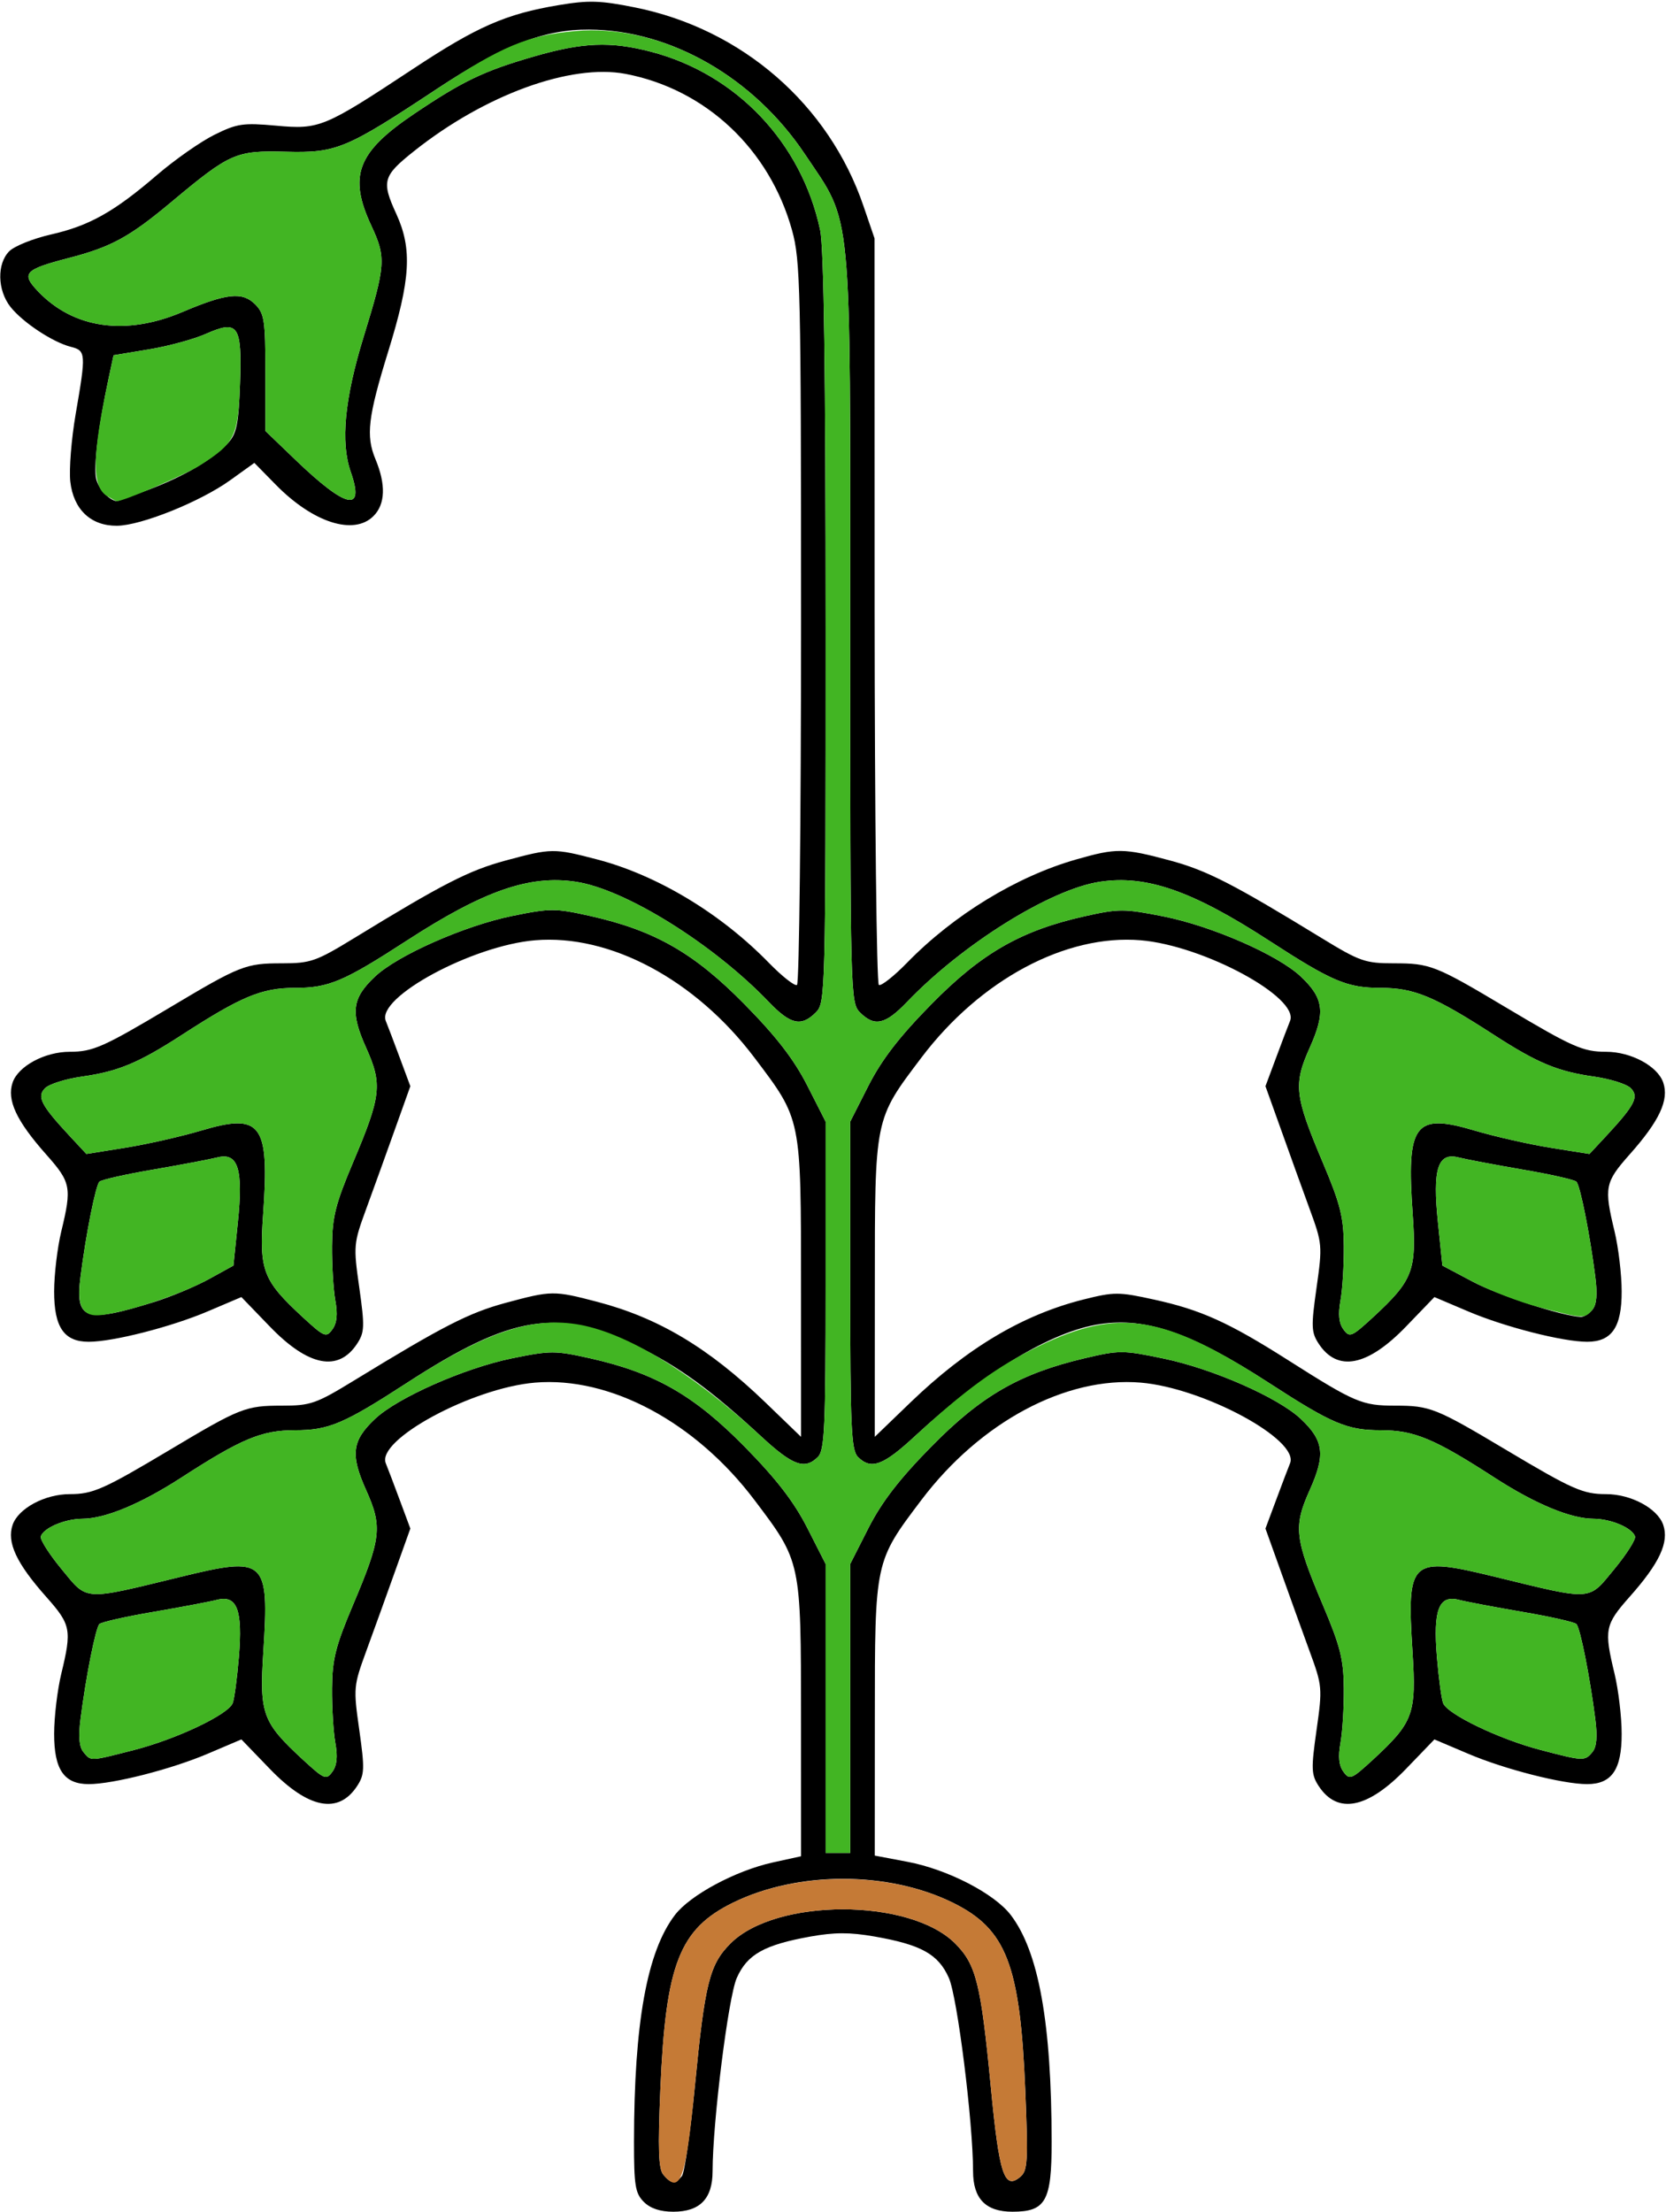 <?xml version="1.0" encoding="UTF-8" standalone="no"?>
<!DOCTYPE svg PUBLIC "-//W3C//DTD SVG 1.1//EN"
"http://www.w3.org/Graphics/SVG/1.1/DTD/svg11.dtd">
<svg width="452px" height="600px"
xmlns="http://www.w3.org/2000/svg" version="1.1">
<g transform="translate(0000, 0000) scale(1, 1)">
<path fill="#000000" stroke="none" d="
M 174.67 597.33
C 172.35 595.01 172.00 592.89 172.01 581.00
C 172.04 548.77 175.52 529.45 183.11 519.51
C 187.24 514.09 199.57 507.48 209.67 505.25
L 217.33 503.57
L 217.32 466.12
C 217.31 423.39 217.37 423.71 204.65 406.88
C 188.68 385.76 165.52 373.37 145.17 375.08
C 128.13 376.51 102.05 390.60 104.67 396.97
C 105.20 398.27 106.92 402.79 108.48 407.00
L 111.33 414.67
L 107.16 426.33
C 104.87 432.75 101.39 442.41 99.41 447.80
C 95.91 457.36 95.85 457.87 97.48 469.33
C 98.97 479.88 98.91 481.43 96.89 484.52
C 91.80 492.29 83.63 490.68 73.19 479.85
L 65.49 471.87
L 56.32 475.77
C 46.45 479.97 30.67 484.00 24.07 484.00
C 17.37 484.00 14.67 480.05 14.69 470.33
C 14.69 465.75 15.57 458.40 16.64 454.00
C 19.51 442.11 19.24 440.75 12.57 433.23
C 4.43 424.07 1.79 418.40 3.43 413.65
C 4.97 409.20 12.16 405.33 18.93 405.33
C 25.19 405.33 28.03 404.08 46.00 393.36
C 65.21 381.89 66.65 381.33 76.52 381.33
C 84.28 381.33 85.75 380.81 96.12 374.47
C 120.16 359.76 127.20 356.15 137.17 353.45
C 149.67 350.08 150.24 350.08 162.00 353.15
C 178.67 357.51 192.27 365.64 207.67 380.47
L 217.33 389.79
L 217.32 349.23
C 217.31 302.96 217.49 303.87 204.65 286.88
C 188.68 265.76 165.52 253.37 145.17 255.08
C 128.13 256.51 102.05 270.60 104.67 276.97
C 105.20 278.27 106.92 282.79 108.48 287.00
L 111.33 294.67
L 107.16 306.33
C 104.87 312.75 101.39 322.41 99.41 327.80
C 95.91 337.36 95.85 337.87 97.48 349.33
C 98.97 359.88 98.91 361.43 96.89 364.52
C 91.80 372.29 83.63 370.68 73.19 359.85
L 65.49 351.87
L 56.32 355.77
C 46.45 359.97 30.67 364.00 24.07 364.00
C 17.37 364.00 14.67 360.05 14.69 350.33
C 14.69 345.75 15.57 338.40 16.64 334.00
C 19.51 322.11 19.24 320.75 12.57 313.23
C 4.43 304.07 1.79 298.40 3.43 293.65
C 4.97 289.20 12.16 285.33 18.93 285.33
C 25.19 285.33 28.03 284.08 46.00 273.36
C 65.21 261.89 66.65 261.33 76.52 261.33
C 84.28 261.33 85.75 260.81 96.12 254.47
C 120.16 239.76 127.20 236.15 137.17 233.45
C 149.67 230.08 150.24 230.08 162.00 233.15
C 178.27 237.40 195.51 247.77 208.56 261.16
C 212.16 264.85 215.61 267.57 216.23 267.20
C 216.84 266.81 217.33 222.59 217.33 168.89
C 217.33 78.39 217.16 70.64 214.89 62.48
C 208.79 40.47 191.48 24.21 169.75 20.05
C 154.84 17.21 131.52 25.72 112.33 41.00
C 103.85 47.75 103.45 49.16 107.53 58.05
C 111.88 67.56 111.40 75.76 105.33 95.33
C 99.84 113.09 99.23 118.23 101.85 124.53
C 104.73 131.43 104.56 136.77 101.33 140.00
C 95.99 145.35 84.92 141.79 74.81 131.48
L 69.01 125.57
L 62.45 130.28
C 54.32 136.12 38.31 142.56 31.75 142.63
C 24.64 142.69 19.92 138.21 19.07 130.63
C 18.71 127.35 19.36 119.12 20.53 112.33
C 23.37 95.89 23.32 95.12 19.23 94.09
C 14.31 92.85 6.15 87.45 2.83 83.24
C -0.72 78.72 -0.87 71.53 2.52 68.15
C 3.92 66.75 9.01 64.71 13.84 63.61
C 24.28 61.23 30.97 57.47 42.67 47.41
C 47.44 43.32 54.40 38.44 58.16 36.57
C 64.32 33.52 65.95 33.28 74.89 34.09
C 86.68 35.16 87.88 34.65 111.97 18.75
C 129.45 7.19 137.21 3.79 151.57 1.39
C 159.71 0.03 162.84 0.12 172.24 2.01
C 201.28 7.83 224.88 28.33 234.28 55.92
L 237.27 64.67
L 237.29 165.59
C 237.32 221.09 237.83 266.81 238.44 267.20
C 239.05 267.57 242.51 264.85 246.11 261.16
C 258.75 248.19 275.81 237.77 291.99 233.15
C 302.92 230.03 304.84 230.04 317.49 233.45
C 327.47 236.15 334.51 239.76 358.55 254.47
C 368.92 260.81 370.39 261.33 378.15 261.33
C 388.01 261.33 389.45 261.89 408.67 273.36
C 426.64 284.08 429.48 285.33 435.73 285.33
C 442.51 285.33 449.69 289.20 451.24 293.65
C 452.88 298.40 450.24 304.07 442.09 313.23
C 435.43 320.75 435.16 322.11 438.03 334.00
C 439.09 338.40 439.97 345.75 439.97 350.33
C 440.00 360.05 437.29 364.00 430.60 364.00
C 424.00 364.00 408.21 359.97 398.35 355.77
L 389.17 351.87
L 381.48 359.85
C 371.04 370.68 362.87 372.29 357.77 364.52
C 355.76 361.43 355.69 359.88 357.19 349.33
C 358.81 337.87 358.76 337.36 355.25 327.80
C 353.28 322.41 349.80 312.75 347.51 306.33
L 343.33 294.67
L 346.19 287.00
C 347.75 282.79 349.47 278.27 350.00 276.97
C 352.61 270.60 326.53 256.51 309.49 255.08
C 289.15 253.37 265.99 265.76 250.01 286.88
C 237.17 303.87 237.36 302.96 237.35 349.23
L 237.33 389.79
L 247.00 380.47
C 262.39 365.65 277.48 356.67 293.96 352.53
C 302.28 350.44 303.51 350.44 313.09 352.55
C 325.79 355.32 333.36 358.75 349.43 368.96
C 367.64 380.53 369.53 381.33 378.53 381.33
C 387.99 381.33 389.53 381.95 408.67 393.36
C 426.64 404.08 429.48 405.33 435.73 405.33
C 442.51 405.33 449.69 409.20 451.24 413.65
C 452.88 418.40 450.24 424.07 442.09 433.23
C 435.43 440.75 435.16 442.11 438.03 454.00
C 439.09 458.40 439.97 465.75 439.97 470.33
C 440.00 480.05 437.29 484.00 430.60 484.00
C 424.00 484.00 408.21 479.97 398.35 475.77
L 389.17 471.87
L 381.48 479.85
C 371.04 490.68 362.87 492.29 357.77 484.52
C 355.76 481.43 355.69 479.88 357.19 469.33
C 358.81 457.87 358.76 457.36 355.25 447.80
C 353.28 442.41 349.80 432.75 347.51 426.33
L 343.33 414.67
L 346.19 407.00
C 347.75 402.79 349.47 398.27 350.00 396.97
C 352.61 390.60 326.53 376.51 309.49 375.08
C 289.15 373.37 265.99 385.76 250.01 406.88
C 237.29 423.71 237.36 423.40 237.35 466.03
L 237.33 503.39
L 246.25 505.08
C 257.12 507.15 269.76 513.67 274.23 519.51
C 281.81 529.45 285.29 548.77 285.32 581.00
C 285.33 597.15 283.73 600.00 274.67 600.00
C 267.43 600.00 264.00 596.47 264.00 589.00
C 263.99 575.69 259.75 541.81 257.44 536.59
C 254.59 530.13 249.92 527.55 237.21 525.33
C 230.60 524.17 226.33 524.19 219.88 525.35
C 207.33 527.60 202.72 530.20 199.89 536.59
C 197.59 541.81 193.35 575.69 193.33 589.00
C 193.33 596.47 189.91 600.00 182.67 600.00
C 179.11 600.00 176.44 599.11 174.67 597.33
M 185.00 590.33
C 185.72 589.41 187.31 578.47 188.52 566.00
C 191.23 538.01 192.49 532.92 198.21 527.21
C 210.55 514.88 246.79 514.88 259.12 527.21
C 264.84 532.93 266.11 538.03 268.80 566.00
C 271.09 589.96 272.47 594.16 276.79 590.56
C 278.81 588.88 278.96 586.44 278.17 567.21
C 276.76 532.88 273.05 523.29 258.39 516.11
C 240.92 507.55 216.47 507.56 198.95 516.12
C 184.33 523.27 180.61 532.79 179.16 566.77
C 178.47 583.03 178.65 588.37 179.96 589.95
C 182.03 592.44 183.25 592.53 185.00 590.33
M 230.67 463.47
L 230.67 424.28
L 235.65 414.47
C 239.27 407.40 244.00 401.25 252.67 392.44
C 266.21 378.65 276.65 372.63 294.19 368.49
C 303.71 366.25 304.63 366.25 315.68 368.55
C 329.04 371.32 346.77 379.12 352.92 384.92
C 359.17 390.80 359.65 394.63 355.35 404.21
C 350.88 414.17 351.23 417.27 358.89 435.39
C 363.64 446.60 364.52 450.12 364.59 458.00
C 364.63 463.13 364.23 469.79 363.69 472.77
C 363.01 476.55 363.25 478.96 364.49 480.65
C 366.16 482.93 366.65 482.73 372.47 477.39
C 383.47 467.23 384.29 465.01 383.23 448.20
C 381.63 422.93 382.53 422.12 405.75 427.79
C 432.37 434.27 430.81 434.37 437.96 425.69
C 441.33 421.60 443.87 417.60 443.60 416.80
C 442.84 414.49 437.08 412.04 432.35 412.01
C 426.13 411.99 416.56 408.01 405.53 400.89
C 389.12 390.27 383.68 388.00 374.65 388.00
C 365.48 388.00 361.44 386.29 344.28 375.16
C 323.44 361.64 311.01 357.31 298.45 359.20
C 285.21 361.19 267.05 372.17 248.28 389.56
C 239.60 397.61 236.33 398.81 232.76 395.24
C 230.95 393.41 230.67 387.32 230.67 348.71
L 230.67 304.28
L 235.65 294.47
C 239.27 287.40 244.00 281.25 252.67 272.44
C 266.29 258.56 277.05 252.40 294.31 248.56
C 303.59 246.49 304.97 246.49 315.67 248.61
C 328.81 251.23 346.72 259.05 352.92 264.92
C 359.17 270.80 359.65 274.63 355.35 284.21
C 350.88 294.17 351.23 297.27 358.89 315.39
C 363.64 326.60 364.52 330.12 364.59 338.00
C 364.63 343.13 364.23 349.79 363.69 352.77
C 363.01 356.55 363.25 358.96 364.49 360.65
C 366.16 362.93 366.65 362.73 372.47 357.39
C 383.36 347.33 384.36 344.75 383.28 329.43
C 381.53 304.81 383.75 301.83 400.12 306.71
C 405.56 308.32 414.77 310.41 420.61 311.35
L 431.23 313.05
L 435.75 308.20
C 443.56 299.79 444.73 297.51 442.43 295.19
C 441.32 294.09 436.87 292.69 432.52 292.07
C 422.60 290.67 417.15 288.40 405.32 280.75
C 389.13 270.28 383.65 268.00 374.65 268.00
C 365.48 268.00 361.44 266.29 344.28 255.16
C 323.44 241.64 311.01 237.31 298.45 239.20
C 285.03 241.21 261.16 256.08 246.07 271.83
C 240.19 277.96 237.28 278.61 233.33 274.67
C 230.71 272.04 230.67 270.23 230.67 170.25
C 230.67 53.92 231.37 61.24 218.35 41.79
C 204.52 21.11 182.01 8.13 159.81 8.03
C 147.55 7.97 136.48 12.28 118.73 24.00
C 93.75 40.52 91.33 41.52 77.45 41.16
C 63.96 40.81 62.43 41.49 46.40 54.88
C 35.13 64.31 30.11 67.04 18.59 70.01
C 6.65 73.11 5.68 74.16 10.28 79.00
C 19.93 89.16 34.08 91.19 49.55 84.61
C 61.47 79.56 65.76 79.09 69.20 82.53
C 71.73 85.07 72.00 86.87 72.00 101.12
L 72.00 116.91
L 80.33 124.91
C 94.04 138.05 99.03 139.08 95.15 127.99
C 92.36 119.99 93.49 108.12 98.68 91.29
C 104.63 71.97 104.77 69.87 100.79 61.33
C 94.44 47.76 96.88 41.32 112.25 30.95
C 125.55 21.99 131.21 19.27 144.72 15.36
C 158.07 11.48 165.61 11.17 176.63 14.04
C 199.79 20.08 217.49 38.73 222.51 62.40
C 223.53 67.27 224.00 101.01 224.00 170.73
C 224.00 270.23 223.95 272.05 221.33 274.67
C 217.39 278.61 214.48 277.96 208.60 271.83
C 193.51 256.08 169.64 241.21 156.21 239.20
C 143.65 237.31 131.23 241.64 110.39 255.16
C 93.23 266.29 89.19 268.00 80.01 268.00
C 71.01 268.00 65.53 270.28 49.35 280.75
C 37.52 288.40 32.07 290.67 22.15 292.07
C 17.80 292.69 13.35 294.09 12.24 295.19
C 9.93 297.51 11.11 299.79 18.92 308.20
L 23.44 313.05
L 34.05 311.35
C 39.89 310.41 49.11 308.32 54.55 306.71
C 70.92 301.83 73.13 304.81 71.39 329.43
C 70.31 344.75 71.31 347.33 82.20 357.39
C 88.01 362.73 88.51 362.93 90.17 360.65
C 91.41 358.96 91.65 356.55 90.97 352.77
C 90.44 349.79 90.04 343.13 90.08 338.00
C 90.15 330.12 91.03 326.60 95.77 315.39
C 103.44 297.27 103.79 294.17 99.32 284.21
C 95.01 274.63 95.49 270.80 101.75 264.92
C 107.84 259.16 126.01 251.13 138.92 248.49
C 149.35 246.36 150.60 246.36 160.13 248.49
C 177.64 252.41 188.33 258.53 202.00 272.44
C 210.67 281.25 215.40 287.40 219.01 294.47
L 224.00 304.28
L 224.00 348.71
C 224.00 387.32 223.72 393.41 221.91 395.24
C 218.33 398.81 215.07 397.61 206.39 389.56
C 192.89 377.07 184.03 370.63 172.87 365.20
C 151.25 354.72 138.85 356.69 110.39 375.16
C 93.23 386.29 89.19 388.00 80.01 388.00
C 70.99 388.00 65.55 390.27 49.13 400.89
C 38.11 408.01 28.53 411.99 22.32 412.01
C 17.59 412.04 11.83 414.49 11.07 416.80
C 10.80 417.60 13.33 421.60 16.71 425.69
C 23.85 434.37 22.29 434.27 48.92 427.79
C 72.13 422.12 73.04 422.93 71.44 448.20
C 70.37 465.01 71.20 467.23 82.20 477.39
C 88.01 482.73 88.51 482.93 90.17 480.65
C 91.41 478.96 91.65 476.55 90.97 472.77
C 90.44 469.79 90.04 463.13 90.08 458.00
C 90.15 450.12 91.03 446.60 95.77 435.39
C 103.44 417.27 103.79 414.17 99.32 404.21
C 95.01 394.63 95.49 390.80 101.75 384.92
C 107.84 379.16 126.01 371.13 138.92 368.49
C 149.35 366.36 150.60 366.36 160.13 368.49
C 177.64 372.41 188.33 378.53 202.00 392.44
C 210.67 401.25 215.40 407.40 219.01 414.47
L 224.00 424.28
L 224.00 463.47
L 224.00 502.67
L 227.33 502.67
L 230.67 502.67
L 230.67 463.47
M 36.31 474.76
C 47.87 471.80 61.95 465.12 63.13 462.03
C 63.59 460.88 64.33 455.25 64.81 449.53
C 65.88 436.73 64.31 432.63 58.89 434.00
C 56.93 434.51 49.17 435.97 41.64 437.27
C 34.11 438.55 27.51 440.04 26.97 440.57
C 25.95 441.61 23.33 454.71 21.85 466.31
C 21.24 471.12 21.48 473.91 22.64 475.31
C 24.73 477.83 24.23 477.85 36.31 474.76
M 432.03 475.31
C 433.19 473.91 433.43 471.12 432.81 466.31
C 431.33 454.71 428.72 441.61 427.69 440.57
C 427.16 440.04 420.56 438.55 413.03 437.27
C 405.49 435.97 397.73 434.51 395.77 434.00
C 390.36 432.63 388.79 436.73 389.85 449.53
C 390.33 455.25 391.08 460.88 391.53 462.03
C 392.68 465.03 406.68 471.77 417.83 474.69
C 429.60 477.79 429.96 477.80 432.03 475.31
M 42.00 353.15
C 46.40 351.77 53.00 349.01 56.67 347.00
L 63.33 343.33
L 64.53 331.64
C 66.04 317.12 64.60 312.55 58.96 313.99
C 56.97 314.49 49.17 315.97 41.64 317.27
C 34.11 318.55 27.51 320.04 26.97 320.57
C 25.95 321.61 23.33 334.71 21.85 346.31
C 20.35 358.13 23.05 359.05 42.00 353.15
M 432.03 355.31
C 433.19 353.91 433.43 351.12 432.81 346.31
C 431.33 334.71 428.72 321.61 427.69 320.57
C 427.16 320.04 420.56 318.55 413.03 317.27
C 405.49 315.97 397.69 314.49 395.71 313.99
C 390.07 312.55 388.63 317.12 390.13 331.64
L 391.33 343.33
L 399.61 347.72
C 406.63 351.43 423.73 357.01 428.84 357.25
C 429.67 357.31 431.09 356.43 432.03 355.31
M 40.47 132.79
C 50.07 129.17 58.04 124.45 62.00 120.04
C 64.20 117.59 64.75 114.77 65.12 104.12
C 65.67 88.15 64.67 86.68 55.79 90.60
C 52.53 92.04 45.59 93.93 40.35 94.79
L 30.81 96.37
L 29.47 102.64
C 26.67 115.69 25.31 126.79 26.12 130.01
C 26.79 132.68 29.59 135.68 31.64 135.96
C 31.80 135.99 35.77 134.56 40.47 132.79"/>
<path fill="#42b523" stroke="none" d="
M 224.00 463.47
L 224.00 424.28
L 219.01 414.47
C 215.40 407.40 210.67 401.25 202.00 392.44
C 188.33 378.53 177.64 372.41 160.13 368.49
C 150.60 366.36 149.35 366.36 138.92 368.49
C 126.01 371.13 107.84 379.16 101.75 384.92
C 95.49 390.80 95.01 394.63 99.32 404.21
C 103.79 414.17 103.44 417.27 95.77 435.39
C 91.03 446.60 90.15 450.12 90.08 458.00
C 90.04 463.13 90.44 469.79 90.97 472.77
C 91.65 476.55 91.41 478.96 90.17 480.65
C 88.51 482.93 88.01 482.73 82.20 477.39
C 71.20 467.23 70.37 465.01 71.44 448.20
C 73.04 422.93 72.13 422.12 48.92 427.79
C 22.29 434.27 23.85 434.37 16.71 425.69
C 13.33 421.60 10.80 417.60 11.07 416.80
C 11.83 414.49 17.59 412.04 22.32 412.01
C 28.53 411.99 38.11 408.01 49.13 400.89
C 65.55 390.27 70.99 388.00 80.01 388.00
C 89.19 388.00 93.23 386.29 110.39 375.16
C 131.23 361.64 143.65 357.31 156.21 359.20
C 169.45 361.19 187.61 372.17 206.39 389.56
C 215.07 397.61 218.33 398.81 221.91 395.24
C 223.72 393.41 224.00 387.32 224.00 348.71
L 224.00 304.28
L 219.01 294.47
C 215.40 287.40 210.67 281.25 202.00 272.44
C 188.33 258.53 177.64 252.41 160.13 248.49
C 150.60 246.36 149.35 246.36 138.92 248.49
C 126.01 251.13 107.84 259.16 101.75 264.92
C 95.49 270.80 95.01 274.63 99.32 284.21
C 103.79 294.17 103.44 297.27 95.77 315.39
C 91.03 326.60 90.15 330.12 90.08 338.00
C 90.04 343.13 90.44 349.79 90.97 352.77
C 91.65 356.55 91.41 358.96 90.17 360.65
C 88.51 362.93 88.01 362.73 82.20 357.39
C 71.31 347.33 70.31 344.75 71.39 329.43
C 73.13 304.81 70.92 301.83 54.55 306.71
C 49.11 308.32 39.89 310.41 34.05 311.35
L 23.44 313.05
L 18.92 308.20
C 11.11 299.79 9.93 297.51 12.24 295.19
C 13.35 294.09 17.80 292.69 22.15 292.07
C 32.07 290.67 37.52 288.40 49.35 280.75
C 65.53 270.28 71.01 268.00 80.01 268.00
C 89.19 268.00 93.23 266.29 110.39 255.16
C 131.23 241.64 143.65 237.31 156.21 239.20
C 169.64 241.21 193.51 256.08 208.60 271.83
C 214.48 277.96 217.39 278.61 221.33 274.67
C 223.95 272.05 224.00 270.23 224.00 170.73
C 224.00 101.01 223.53 67.27 222.51 62.40
C 217.49 38.73 199.79 20.08 176.63 14.04
C 165.61 11.17 158.07 11.48 144.72 15.36
C 131.21 19.27 125.55 21.99 112.25 30.95
C 96.88 41.32 94.44 47.76 100.79 61.33
C 104.77 69.87 104.63 71.97 98.68 91.29
C 93.49 108.12 92.36 119.99 95.15 127.99
C 99.03 139.08 94.04 138.05 80.33 124.91
L 72.00 116.91
L 72.00 101.12
C 72.00 86.87 71.73 85.07 69.20 82.53
C 65.76 79.09 61.47 79.56 49.55 84.61
C 34.08 91.19 19.93 89.16 10.28 79.00
C 5.68 74.16 6.65 73.11 18.59 70.01
C 30.11 67.04 35.13 64.31 46.40 54.88
C 62.43 41.49 63.96 40.81 77.45 41.16
C 91.32 41.52 93.77 40.51 118.52 24.15
C 136.11 12.53 143.21 9.56 156.05 8.43
C 178.80 6.43 203.57 19.69 218.35 41.79
C 231.37 61.24 230.67 53.92 230.67 170.25
C 230.67 270.23 230.71 272.04 233.33 274.67
C 237.28 278.61 240.19 277.96 246.07 271.83
C 261.16 256.08 285.03 241.21 298.45 239.20
C 311.01 237.31 323.44 241.64 344.28 255.16
C 361.44 266.29 365.48 268.00 374.65 268.00
C 383.65 268.00 389.13 270.28 405.32 280.75
C 417.15 288.40 422.60 290.67 432.52 292.07
C 436.87 292.69 441.32 294.09 442.43 295.19
C 444.73 297.51 443.56 299.79 435.75 308.20
L 431.23 313.05
L 420.61 311.35
C 414.77 310.41 405.56 308.32 400.12 306.71
C 383.75 301.83 381.53 304.81 383.28 329.43
C 384.36 344.75 383.36 347.33 372.47 357.39
C 366.65 362.73 366.16 362.93 364.49 360.65
C 363.25 358.96 363.01 356.55 363.69 352.77
C 364.23 349.79 364.63 343.13 364.59 338.00
C 364.52 330.12 363.64 326.60 358.89 315.39
C 351.23 297.27 350.88 294.17 355.35 284.21
C 359.65 274.63 359.17 270.80 352.92 264.92
C 346.72 259.05 328.81 251.23 315.67 248.61
C 304.97 246.49 303.59 246.49 294.31 248.56
C 277.05 252.40 266.29 258.56 252.67 272.44
C 244.00 281.25 239.27 287.40 235.65 294.47
L 230.67 304.28
L 230.67 348.71
C 230.67 387.32 230.95 393.41 232.76 395.24
C 236.33 398.81 239.60 397.61 248.28 389.56
C 261.77 377.07 270.64 370.63 281.80 365.20
C 303.41 354.72 315.81 356.69 344.28 375.16
C 361.44 386.29 365.48 388.00 374.65 388.00
C 383.68 388.00 389.12 390.27 405.53 400.89
C 416.56 408.01 426.13 411.99 432.35 412.01
C 437.08 412.04 442.84 414.49 443.60 416.80
C 443.87 417.60 441.33 421.60 437.96 425.69
C 430.81 434.37 432.37 434.27 405.75 427.79
C 382.53 422.12 381.63 422.93 383.23 448.20
C 384.29 465.01 383.47 467.23 372.47 477.39
C 366.65 482.73 366.16 482.93 364.49 480.65
C 363.25 478.96 363.01 476.55 363.69 472.77
C 364.23 469.79 364.63 463.13 364.59 458.00
C 364.52 450.12 363.64 446.60 358.89 435.39
C 351.23 417.27 350.88 414.17 355.35 404.21
C 359.65 394.63 359.17 390.80 352.92 384.92
C 346.77 379.12 329.04 371.32 315.68 368.55
C 304.63 366.25 303.71 366.25 294.19 368.49
C 276.65 372.63 266.21 378.65 252.67 392.44
C 244.00 401.25 239.27 407.40 235.65 414.47
L 230.67 424.28
L 230.67 463.47
L 230.67 502.67
L 227.33 502.67
L 224.00 502.67
L 224.00 463.47"/>
<path fill="#42b523" stroke="none" d="
M 22.64 475.31
C 21.48 473.91 21.24 471.12 21.85 466.31
C 23.33 454.71 25.95 441.61 26.97 440.57
C 27.51 440.04 34.11 438.55 41.64 437.27
C 49.17 435.97 56.93 434.51 58.89 434.00
C 64.31 432.63 65.88 436.73 64.81 449.53
C 64.33 455.25 63.59 460.88 63.13 462.03
C 61.95 465.12 47.87 471.80 36.31 474.76
C 24.23 477.85 24.73 477.83 22.64 475.31"/>
<path fill="#42b523" stroke="none" d="
M 417.83 474.69
C 406.68 471.77 392.68 465.03 391.53 462.03
C 391.08 460.88 390.33 455.25 389.85 449.53
C 388.79 436.73 390.36 432.63 395.77 434.00
C 397.73 434.51 405.49 435.97 413.03 437.27
C 420.56 438.55 427.16 440.04 427.69 440.57
C 428.72 441.61 431.33 454.71 432.81 466.31
C 433.43 471.12 433.19 473.91 432.03 475.31
C 429.96 477.80 429.60 477.79 417.83 474.69"/>
<path fill="#42b523" stroke="none" d="
M 22.67 355.33
C 21.48 353.91 21.24 351.16 21.85 346.31
C 23.33 334.71 25.95 321.61 26.97 320.57
C 27.51 320.04 34.11 318.55 41.64 317.27
C 49.17 315.97 56.97 314.49 58.96 313.99
C 64.60 312.55 66.04 317.12 64.53 331.64
L 63.33 343.33
L 56.67 347.00
C 49.79 350.77 37.63 354.99 29.19 356.51
C 25.67 357.15 23.91 356.84 22.67 355.33"/>
<path fill="#42b523" stroke="none" d="
M 417.61 354.64
C 412.28 353.24 404.17 350.12 399.61 347.72
L 391.33 343.33
L 390.13 331.64
C 388.63 317.12 390.07 312.55 395.71 313.99
C 397.69 314.49 405.49 315.97 413.03 317.27
C 420.56 318.55 427.16 320.04 427.69 320.57
C 428.72 321.61 431.33 334.71 432.81 346.31
C 433.43 351.12 433.19 353.91 432.03 355.31
C 429.95 357.80 429.61 357.79 417.61 354.64"/>
<path fill="#42b523" stroke="none" d="
M 29.15 134.64
C 24.84 132.13 24.92 123.81 29.47 102.64
L 30.81 96.37
L 40.35 94.79
C 45.59 93.93 52.53 92.04 55.79 90.60
C 64.67 86.68 65.67 88.15 65.12 104.12
C 64.61 118.48 63.77 120.19 54.16 126.29
C 50.12 128.87 33.12 136.16 31.64 135.96
C 31.47 135.93 30.35 135.35 29.15 134.64"/>
<path fill="#c57a36" stroke="none" d="
M 179.96 589.95
C 178.65 588.37 178.47 583.03 179.16 566.77
C 180.61 532.79 184.33 523.25 198.95 516.12
C 216.36 507.63 241.05 507.61 258.39 516.11
C 273.05 523.29 276.76 532.88 278.17 567.21
C 278.96 586.44 278.81 588.88 276.79 590.56
C 272.47 594.16 271.09 589.96 268.80 566.00
C 266.11 538.03 264.84 532.93 259.12 527.21
C 246.79 514.88 210.55 514.88 198.21 527.21
C 192.49 532.92 191.23 538.01 188.52 566.00
C 186.07 591.31 184.56 595.51 179.96 589.95"/>
</g>
</svg>

